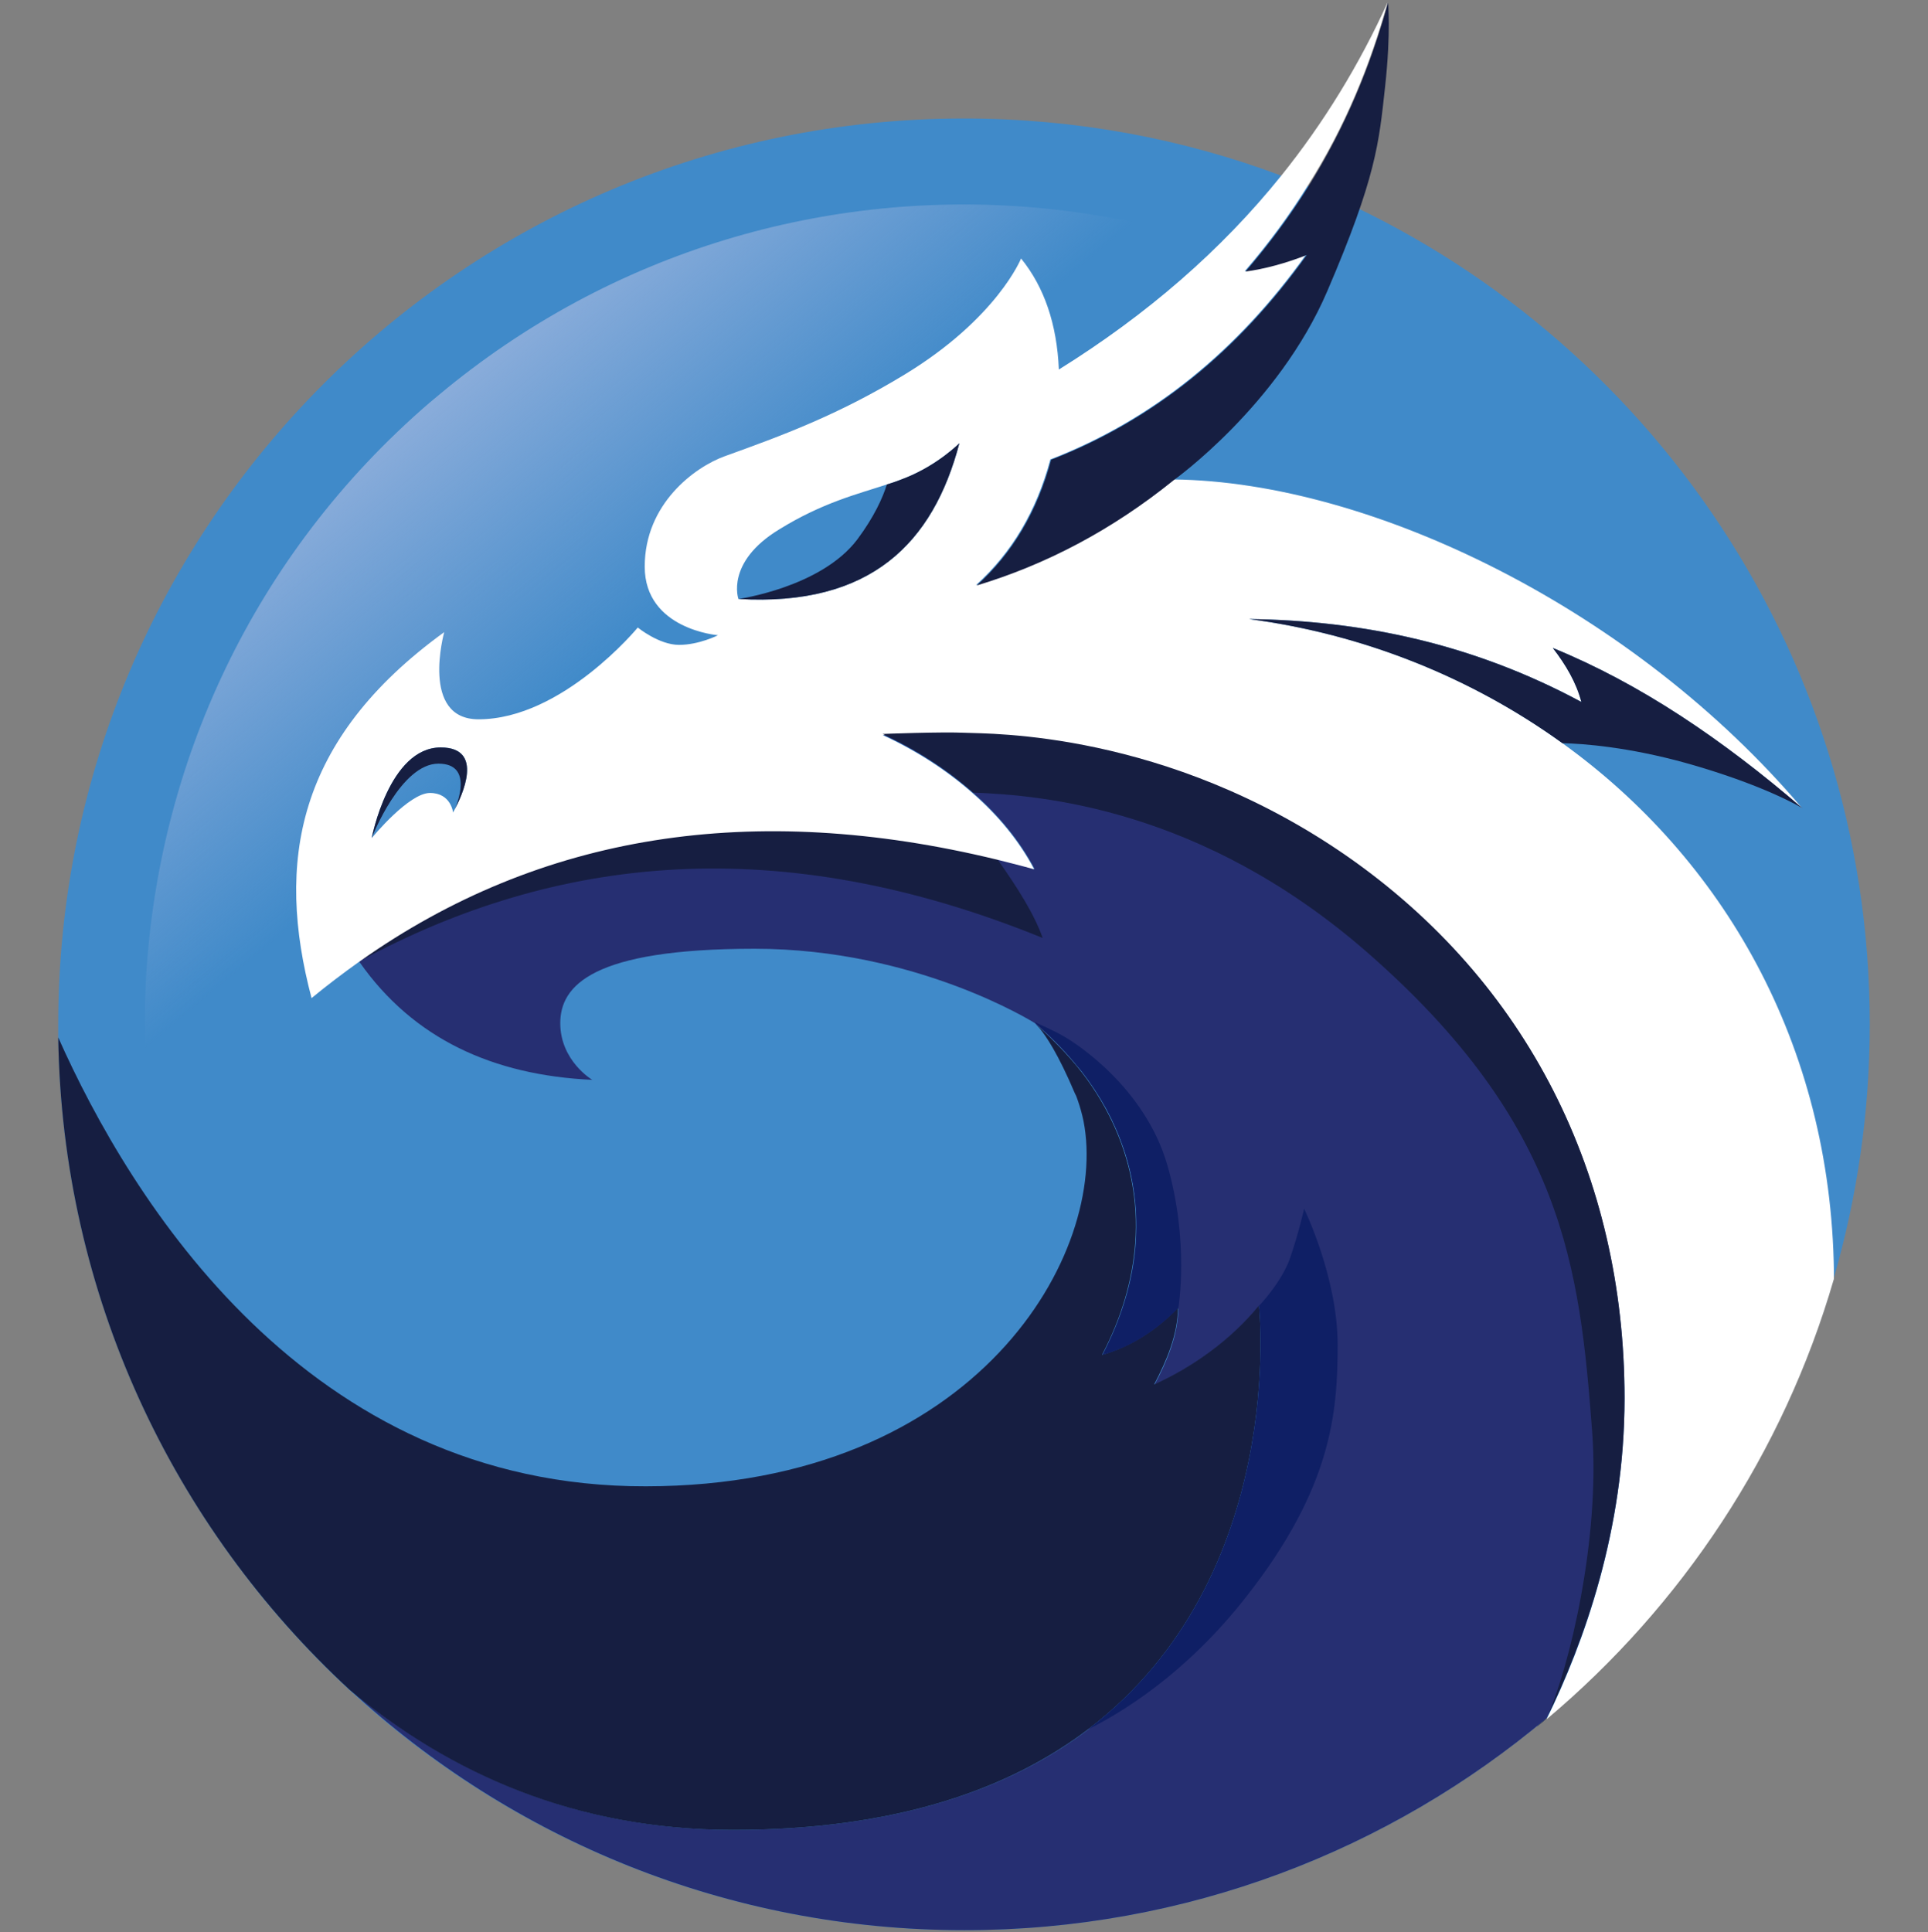 <svg width="500" height="501" viewBox="0 0 500 501" fill="none" xmlns="http://www.w3.org/2000/svg">
<rect x="0" y="0" width="500" height="501" fill="#808080" stroke="none"/>
<g clip-path="url(#clip0_1_9225)">
<path d="M484.9 265.627C484.9 288.427 481.6 310.527 475.6 331.327C462.5 376.527 436.1 416.027 401.1 445.527C395.5 450.227 389.7 454.627 383.7 458.827C345.8 485.127 299.7 500.527 250 500.527C188.5 500.527 132.6 476.927 90.7 438.327C45 396.027 16.1 335.927 15.1 269.027C15.1 267.927 15.1 266.727 15.1 265.627C15.1 135.927 120.3 30.727 250 30.727C278.9 30.727 306.6 35.927 332.2 45.527C334.6 46.427 336.9 47.327 339.2 48.227C424.7 83.327 484.9 167.427 484.9 265.627Z" fill="#408AC9"/>
<path d="M386.2 428.627C336.1 470.527 272.4 485.327 212.7 474.727C206.2 473.527 199.8 472.127 193.4 470.327C153.1 459.227 115.8 436.227 87 401.727C51.4 359.127 35.3 306.627 37.8 255.127C37.8 255.127 37.8 255.127 37.8 255.027C40.6 198.827 65.5 143.927 111.4 104.427C112.2 103.727 113 103.127 113.8 102.427C203.8 27.227 337.8 39.227 413 129.227C488.2 219.427 476.2 353.427 386.2 428.627Z" fill="url(#paint0_linear_1_9225)"/>
<path d="M421.3 362.527C421.3 396.527 410.8 425.727 401.1 445.527C360.3 479.827 307.6 500.527 250.1 500.527C188.6 500.527 132.7 476.927 90.8 438.227C116.7 459.727 149.3 474.527 190.2 474.527C232.6 474.527 262 463.827 282.3 448.427C334.3 408.927 326.6 338.627 326.6 338.627C319.1 347.827 309.1 354.627 299.4 359.127C302.6 353.127 305.5 346.327 305.6 339.227C300.7 344.327 295.3 347.827 290.2 349.927L296.1 330.327L294.6 322.327C295.4 311.327 293.3 300.727 288.6 290.827L287.4 284.627L279.5 276.627C276.7 273.127 273.5 269.827 269.9 266.627L269.8 266.527C269.5 266.227 269.1 265.927 268.8 265.627C269 265.827 269.3 266.127 269.7 266.627L268.4 265.327C268.4 265.327 237.9 246.027 195.7 246.027C153.5 246.027 145.3 255.627 145.3 265.327C145.3 275.127 153.6 280.027 153.6 280.027C127.9 278.827 107.2 269.427 93.2 249.427L93.5 249.127C140.2 216.127 195.3 207.427 258.7 222.827C261.9 223.627 265.1 224.427 268.3 225.327C264.4 217.927 258.9 211.327 252.5 205.727C245.5 199.527 237.5 194.427 229 190.527C229 190.527 244.3 189.927 250.5 190.227C256.6 190.527 302.4 189.627 349.3 222.127C396.1 254.527 421.3 304.827 421.3 362.527Z" fill="#262F72"/>
<path d="M270.4 243.227C202.3 215.527 144.4 221.527 93.1 249.327V249.227C139.9 216.127 195.1 207.227 258.6 222.727C264 230.327 268.3 237.227 270.4 243.227Z" fill="#161E41"/>
<path d="M405.2 192.727C381.5 175.627 353.5 164.427 323.9 160.527C353.6 160.927 382.2 167.027 410.1 182.027C408.8 177.027 406.1 172.427 402.7 168.027C425.2 177.227 446.7 191.727 467.4 209.627C424 158.327 356 124.927 304.3 124.327C288.1 137.427 271 146.327 253.1 151.727C262.4 143.327 268.8 132.527 272.4 119.127C299 108.827 320.9 90.927 338.7 66.027C333.1 68.227 327.8 69.627 322.8 70.327C329.1 63.027 334.5 55.627 339.1 48.227C349 32.627 355.4 16.627 359.9 0.527C352.5 16.827 343.3 31.827 332.3 45.527C316.7 64.927 297.4 81.627 274.6 95.827C274.1 84.027 270.8 74.427 264.8 67.027C264.8 67.027 258.6 82.527 234.6 97.127C217.3 107.627 202.9 112.927 187.9 118.327C180.2 121.127 167.2 130.627 167.2 146.927C167.2 163.227 186.2 164.727 186.2 164.727C186.2 164.727 181.3 167.227 176.1 167.227C170.9 167.227 165.4 162.727 165.4 162.727C165.4 162.727 145.8 186.527 124.1 186.527C108.9 186.527 115.2 163.927 115.2 163.927C76.7 191.827 71.5 223.727 80.8 258.827C84.8 255.527 88.9 252.427 93.1 249.427C93.2 249.327 93.3 249.327 93.4 249.227C140.1 216.227 195.2 207.527 258.6 222.927C261.8 223.727 265 224.527 268.2 225.427C264.3 218.027 258.8 211.427 252.4 205.827C245.4 199.627 237.4 194.527 228.9 190.627C228.9 190.627 244.2 190.027 250.4 190.327C256.5 190.627 302.3 189.727 349.2 222.227C396.2 254.727 421.3 305.127 421.3 362.827C421.3 396.827 410.8 426.027 401.1 445.827C436.2 416.327 462.5 376.827 475.6 331.627V329.727C474.8 270.427 446.6 222.527 405.2 192.727ZM117.9 209.927C117.8 209.927 117.8 210.027 117.9 209.927C117.6 210.427 117.5 210.727 117.5 210.727C117.5 210.727 117 205.627 111.5 205.627C106.1 205.627 96.8 216.827 96.4 217.327C96.4 217.327 100.9 193.827 114.3 193.827C125.8 193.827 119.7 206.527 117.9 209.927ZM191.5 155.327C191.5 155.327 188.1 145.827 202 137.327C213.3 130.327 222.4 128.127 230 125.627C231.7 125.127 233.3 124.527 234.8 123.927C243.3 120.527 248.8 114.927 248.8 114.927C242 140.827 225.8 157.327 191.5 155.327Z" fill="white"/>
<path d="M282.2 448.427C261.9 463.827 232.6 474.527 190.1 474.527C149.2 474.527 116.6 459.827 90.7 438.227C45 396.027 16.1 335.927 15.1 269.027C33.8 311.027 79.5 385.627 167.5 385.427C253.8 385.327 287.6 324.627 281 290.727C280.6 288.827 280.1 287.027 279.5 285.327C279.3 284.727 279.1 284.127 278.8 283.627C274.4 273.227 271.2 268.527 269.5 266.527C269.1 266.127 268.8 265.727 268.6 265.527C268.9 265.827 269.3 266.127 269.6 266.427L269.7 266.527C273.2 269.727 276.4 273.027 279.3 276.527C283 281.027 286 285.827 288.4 290.827C293.1 300.727 295.2 311.327 294.4 322.327C293.7 331.827 290.9 341.627 285.8 351.327C287.2 350.927 288.6 350.427 290.1 349.827C295.3 347.727 300.6 344.227 305.5 339.127C305.4 346.227 302.5 352.927 299.3 359.027C309 354.627 319 347.727 326.5 338.527C326.5 338.627 334.2 408.927 282.2 448.427Z" fill="#161E41"/>
<path d="M421.3 362.527C421.3 396.527 410.8 425.727 401.1 445.527C395.5 450.227 400.9 446.027 401.1 445.527C407 432.527 415 399.127 412.9 371.227C409.7 328.827 405.6 291.427 354.3 246.727C311.6 209.627 270.2 206.227 252.4 205.527C245.4 199.327 237.4 194.227 228.9 190.327C228.9 190.327 244.2 189.727 250.4 190.027C256.5 190.327 302.3 189.427 349.2 221.927C396.1 254.527 421.3 304.827 421.3 362.527Z" fill="#161E41"/>
<path d="M248.8 114.927C242 140.827 225.8 157.327 191.5 155.327C191.5 155.327 212.9 152.327 222.3 139.927C226.7 134.027 228.9 129.127 230 125.627C231.7 125.127 233.3 124.527 234.8 123.927C243.3 120.527 248.8 114.927 248.8 114.927Z" fill="#161E41"/>
<path d="M117.9 209.927C118.4 208.827 123 198.027 113.7 198.027C104 198.027 96.6 216.727 96.4 217.327C96.4 217.327 100.9 193.827 114.3 193.827C125.8 193.827 119.7 206.527 117.9 209.927Z" fill="#161E41"/>
<path d="M359.2 22.527C357.6 37.127 356.9 45.927 344.2 75.527C331.5 105.127 304.5 124.427 304.5 124.427C288.3 137.527 271.2 146.427 253.3 151.827C262.6 143.427 269 132.627 272.6 119.227C299.2 108.927 321.1 91.027 338.9 66.127C333.3 68.327 328 69.727 323 70.427C342.5 47.827 353.4 24.427 360 0.627C359.9 0.527 360.8 7.927 359.2 22.527Z" fill="#161E41"/>
<path d="M467.5 209.627C466.9 209.227 457.1 203.427 437.1 197.827C422.3 193.727 410.6 192.827 405.2 192.727C381.5 175.627 353.5 164.427 323.9 160.527C353.6 160.927 382.2 167.027 410.1 182.027C408.8 177.027 406.1 172.427 402.7 168.027C425.3 177.227 446.7 191.727 467.5 209.627Z" fill="#161E41"/>
<path d="M305.6 339.127C299.3 345.627 292.3 349.627 285.9 351.327C302.2 320.227 295.3 289.227 269.9 266.527L269.8 266.427C269.5 266.127 269.1 265.827 268.8 265.527C268.7 265.427 268.7 265.427 268.6 265.327C268.5 265.327 268.5 265.227 268.4 265.127C268.4 265.127 268.3 265.127 268.3 265.027C268.6 265.227 273.2 267.127 276.2 268.927C279.3 270.727 296.9 282.127 302.7 302.027C308.5 322.027 305.6 339.127 305.6 339.127Z" fill="#0F1F65"/>
<path d="M346.9 348.727C346.9 366.227 345.4 385.727 323.3 413.927C307.3 434.427 290.3 444.427 282.2 448.427C334.2 408.927 326.5 338.627 326.5 338.627C326.5 338.627 332.4 332.527 334.6 326.127C336.8 319.727 338.2 313.427 338.2 313.427C338.2 313.427 346.9 331.227 346.9 348.727Z" fill="#0F1F65"/>
</g>
<defs>
<linearGradient id="paint0_linear_1_9225" x1="113.816" y1="102.59" x2="386.182" y2="428.613" gradientUnits="userSpaceOnUse">
<stop stop-color="#89ACDA"/>
<stop offset="0.191" stop-color="#87AADA" stop-opacity="0"/>
</linearGradient>
<clipPath id="clip0_1_9225">
<rect width="500" height="500" fill="white" transform="translate(0 0.527)"/>
</clipPath>
</defs>
</svg>
